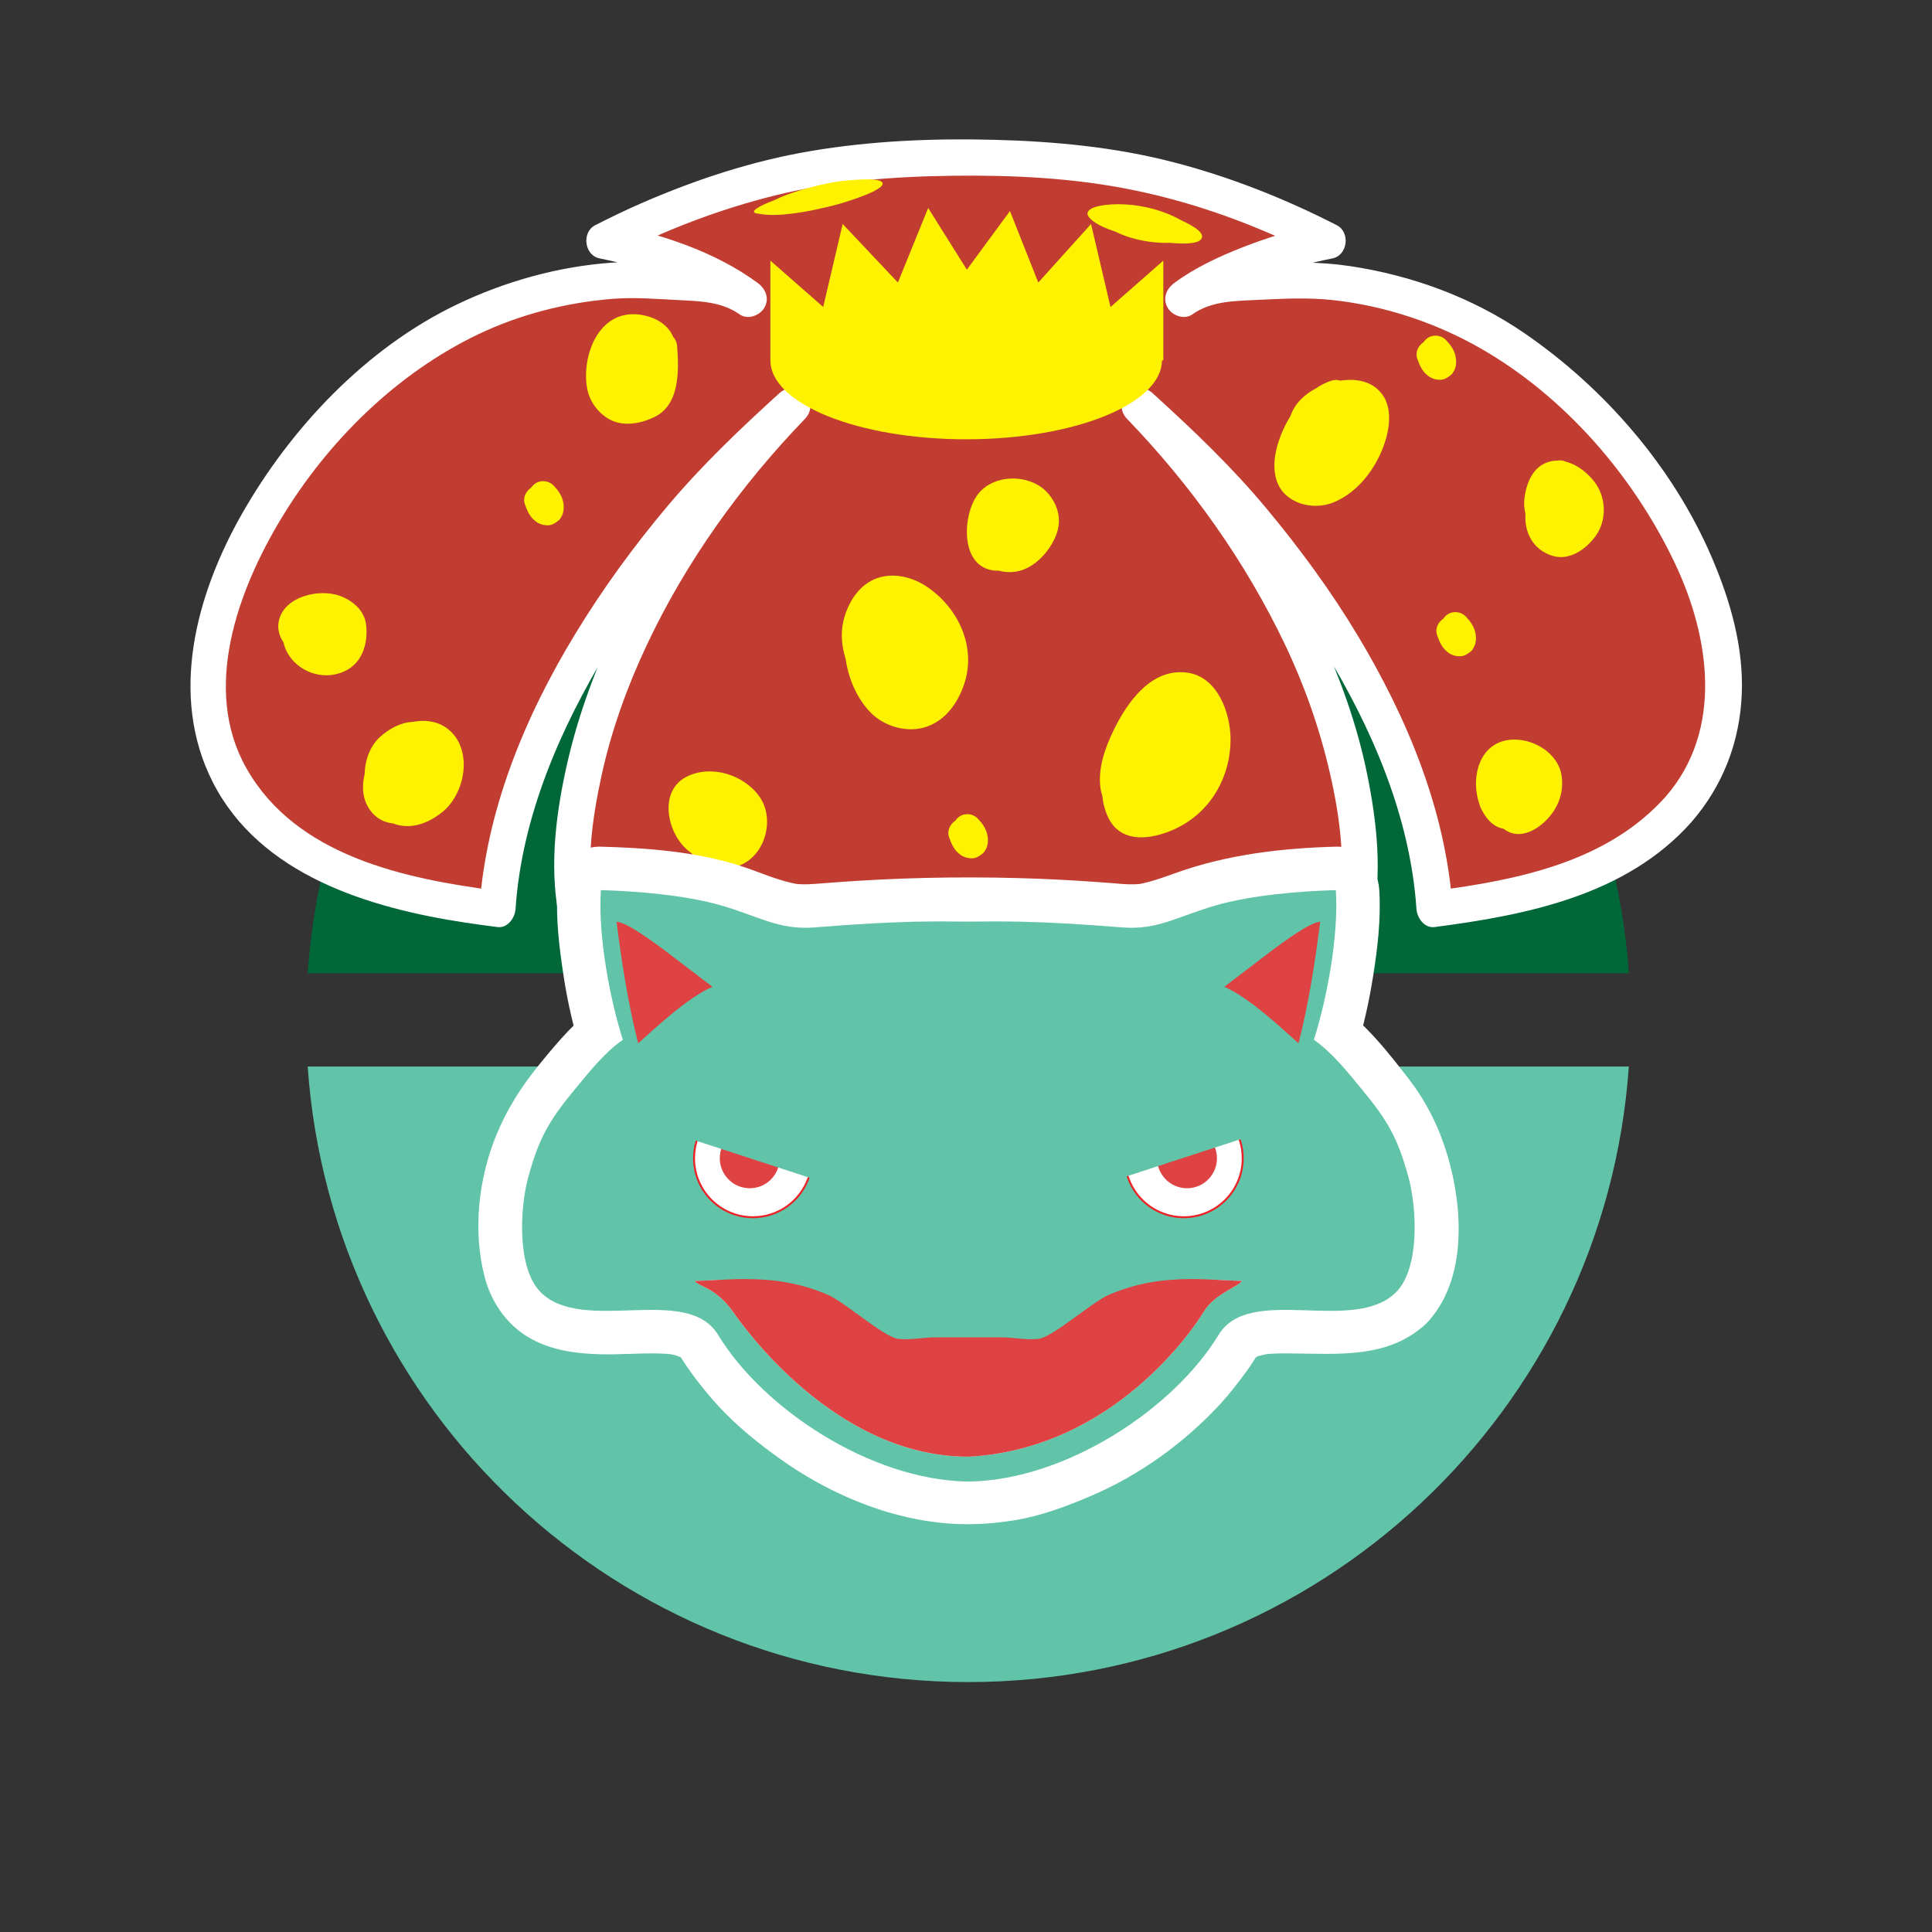 <?xml version="1.0" encoding="utf-8"?>
<!-- Generator: Adobe Illustrator 16.0.0, SVG Export Plug-In . SVG Version: 6.00 Build 0)  -->
<!DOCTYPE svg PUBLIC "-//W3C//DTD SVG 1.1//EN" "http://www.w3.org/Graphics/SVG/1.1/DTD/svg11.dtd">
<svg version="1.1" id="Layer_1" xmlns="http://www.w3.org/2000/svg" xmlns:xlink="http://www.w3.org/1999/xlink" x="0px" y="0px"
	 width="1000px" height="1000px" viewBox="0 0 1000 1000" enable-background="new 0 0 1000 1000" xml:space="preserve">
<rect x="0" y="0" width="1000" height="1000" fill="#333333" stroke="none"/>
<path fill="#61C3A8" d="M843.084,552.025c-12.395,178.037-160.738,318.617-341.922,318.617
	c-181.192,0-329.528-140.58-341.903-318.617H843.084L843.084,552.025z"/>
<path fill="#006838" d="M159.259,503.776C171.634,325.749,319.987,185.16,501.18,185.16c181.186,0,329.521,140.588,341.904,318.617
	H159.259z"/>
<g>
	<g>
		<path fill="#FFF200" d="M598.896,438.798c-9.4,7.207-12.98,18.326-5.115,28.259c6.703,8.464,19.061,11.321,29.014,7.588
			c9.988-3.748,16.082-11.927,16.924-22.481c0.754-9.457-4.039-19.348-9.402-26.801c-9.395-13.056-30.393-29.008-45.77-15.537
			c-12.197,10.686-7.689,33.075-1.617,45.589c8.742,18.018,35.256,25.353,49.217,8.802c14.115-16.736,1.551-39.427-15.162-48.26
			c-13.264-7.009-33.303-8.248-39.418,8.499c-2.928,8.016-0.098,19.003,4.369,25.895c4.521,6.975,12.061,11.753,20.096,13.586
			c7.531,1.718,16.066,0.822,22.078-4.365c6.471-5.582,6.91-14.61,4.246-22.199c-3.348-9.531-10.359-19.001-20.691-21.32
			c-8.797-1.975-16.865,2.001-22.133,8.912c-5.143,6.746-4.061,16.818,0.904,23.254c6.047,7.84,15.953,12.619,25.752,13.421
			c15.785,1.292,21.193-15.099,18.379-27.788c-2.84-12.813-14.676-24.585-28.543-20.204c-19.918,6.292-15.643,40.325,5.203,41.398
			c11.475,0.591,17.457-10.918,14.355-20.866c-2.738-8.784-13.18-16.354-22.268-11.865c-8.135,4.018-3.426,14.813,0.002,20.23
			c1.311,2.07,2.773,4.343,4.617,5.973c5.025,4.443,12.822,1.753,13.117-5.322c-0.336-2.974-0.387-2.656-0.154,0.953
			c-0.436,1.007-0.449,1.121-0.045,0.339c0.412-0.739,0.873-1.451,1.293-2.187c1.291-2.267,2.037-4.686,2.084-7.297
			c0.145-7.845-8.064-11.368-14.416-12.874c-5.215-1.236-8.84,2.356-9.494,7.232c-1.223,9.117,2.969,16.392,10.533,21.249
			c8.166,5.244,15.68-7.745,7.57-12.952c-3.424-2.199-3.633-4.361-3.104-8.297c-3.166,2.411-6.33,4.821-9.494,7.232
			c1.311,0.311,4.023,0.936,4.566,1.433c-1.006-0.92-0.813-4.508-1.162-3.251c0.438-1.569-0.168,0.183-0.359,0.521
			c-0.842,1.477-1.602,2.809-2.25,4.402c-0.432,1.066-0.746,7.747-0.574,3.611c1.238-2.159,2.477-4.317,3.715-6.476
			c-0.02,0.013-0.037,0.026-0.057,0.039c1.928-0.252,3.854-0.504,5.779-0.756c3.07,0.994,3.615,2.466,2.389,1.118
			c-0.252-0.277-1.191-1.534-0.105-0.089c-0.814-1.085-1.547-2.232-2.252-3.391c-0.367-0.603-1.895-3.843-1.41-2.589
			c-0.213-0.549-0.35-1.115-0.475-1.688c0.721,3.334-2.242,6.848-5.902,6.324c2.535,0.363,3.686,2.247,3.813,3.93
			c0.094,1.222-0.066,0.951,0.207,0.316c-0.678,1.573-0.268,0.172,0.68-0.212c-1.326,0.539-1.73,0.096-2.094-0.232
			c-1.902-1.724-2.307-5.037-2.211-7.808c0.107-3.102,1.563-3.635,3.199-4.064c-0.395,0.104,2.203,0.074,0.928-0.134
			c0.58,0.095,1.141,0.278,1.697,0.46c-1.701-0.556-0.029,0.032,0.336,0.234c1.24,0.685,2.643,2.291,3.67,3.991
			c1.391,2.305,1.545,2.819,2.295,6.198c0.059,0.268,0.354,2.408,0.137,0.578c0.074,0.633,0.1,1.27,0.123,1.906
			c0.023,0.621-0.004,1.242-0.035,1.862c-0.064,1.326,0.297-1.153-0.162,0.952c-0.121,0.558-0.305,1.098-0.488,1.637
			c0.605-1.765,0.043-0.202-0.178,0.192c-0.877,1.567,1.076-1.146-0.094,0.191c-0.299,0.341-1.635,1.308-0.096,0.209
			c-0.332,0.237-1.926,0.946-0.182,0.245c-0.555,0.223-1.143,0.346-1.723,0.47c1.771-0.38-0.285-0.061-0.641-0.058
			c-1.65,0.013-0.754,0.011-1.857-0.213c-3.777-0.767-7.678-2.55-10.619-5.03c-1.369-1.155-2.248-2.344-3.066-3.93
			c0.436,0.843-0.314-1.499-0.289-1.387c0.322,1.453,0.344-2.274,0.051-0.617c0.701-3.967,4.969-6.202,8.912-4.239
			c3.871,1.927,5.955,6.097,7.734,9.809c0.473,0.983,1.146,3.667,1.168,3.873c0.086,0.794,0.045,1.592-0.006,2.387
			c0.107-1.716-0.98,1.913-0.141,0.205c-0.271,0.554-0.309,0.673-0.836,1.027c-0.18,0.121-2.088,1.004-0.629,0.425
			c-0.658,0.261-1.35,0.426-2.035,0.593c-2.205,0.538,1.391-0.049-0.943,0.136c-0.771,0.061-1.551,0.037-2.324,0.015
			c-1.648-0.046-2.262-0.243-4.43-0.883c-6.314-1.865-10.061-6.738-11.654-13.599c-0.377-1.621-0.424-3.237-0.363-4.899
			c0.035-0.937,0.27-1.526,0.535-2.047c0.135-0.267,1.41-1.812,0.375-0.629c0.197-0.225,1.77-1.403,0.459-0.488
			c0.188-0.13,2.068-1.067,0.557-0.439c0.852-0.354,1.758-0.56,2.656-0.751c-1.564,0.334,0.725-0.048,0.912-0.059
			c0.768-0.044,1.537-0.011,2.305,0.021c1.688,0.068,1.617,0.132,3.652,0.614c3.717,0.881,6.254,2.125,9.502,4.135
			c6.061,3.75,10.93,10.222,10.65,18.154c-0.301,8.563-10.262,10.788-16.859,8.828c-6.9-2.049-10.189-7.891-12.389-14.895
			c-1.455-4.637-1.953-8.692-1.775-13.575c0.066-1.814,0.289-3.091,0.963-5.372c0.533-1.8,0.881-2.269,2.031-3.404
			c-1.301,1.284,1.76-0.903,0.078-0.196c0.363-0.153,2.842-0.562,1.537-0.456c1.896-0.154,3.539,0.427,5.936,1.187
			c5.074,1.609,9.439,5.974,12.92,9.86c5.361,5.989,13.205,19.244,7.152,26.341c-3.49,4.093-9.535,5.262-14.291,2.881
			c-3.949-1.979-5.857-5.356-2.02-8.299c3.238-2.482,4.951-6.401,2.689-10.261C607.285,438.293,602.148,436.304,598.896,438.798
			L598.896,438.798z"/>
	</g>
</g>
<g>
	<g>
		<path fill="#FFF200" d="M505.676,431.917c-1.498,4.894-1.498,10.458,0,15.351c1.299,4.24,5.096,5.889,9.227,5.238
			c4.883-0.769,9.887-3.235,12.322-7.74c2.195-4.06,2.031-9.238-0.539-13.104c-2.576-3.873-6.82-6.398-11.543-6.319
			c-5.016,0.084-10.559,3.561-12.734,8.125c-2.947,6.181-0.166,12.06,5.027,15.819c3.77,2.728,10.428,4.587,14.035,0.5
			c0.477-0.541,1.012-1.063,1.307-1.726c0.252-0.597,0.504-1.194,0.756-1.792c0.271-2.459,0.338-2.66,0.203-0.603
			c0.326-0.814,0.65-1.627,0.943-2.454c0.75-2.115,1.01-4.54,0.373-6.717c-2.217-7.563-10.432-6.728-16.41-5.271
			c-2.518,0.613-4.561,2.775-5.238,5.238c-0.969,3.522,0.709,6.427,3.447,8.47c2.938,2.194,5.758,3.942,9.467,4.433
			c3.457,0.458,6.164-2.671,7.232-5.506c2.178-5.782-2.395-10.829-7.512-12.634c-3.857-1.361-8.199,1.507-9.227,5.238
			c-1.141,4.152,1.387,7.867,5.238,9.226c-0.668-0.236-2.061-0.969-0.848-0.321c0.627,0.4,0.426,0.236-0.605-0.494
			c-1.211-1.544-1.715-3.211-1.512-5.001c2.41-1.835,4.82-3.671,7.232-5.506c0.959-0.042,1.855,0.17,2.688,0.634
			c-0.254-0.131-0.502-0.27-0.748-0.416c-0.557-0.319-1.09-0.679-1.621-1.034c-0.754-0.501-1.49-1.029-2.215-1.57
			c-0.598,4.569-1.195,9.139-1.791,13.708c0.686-0.167,1.373-0.327,2.064-0.474c0.383-0.079,0.768-0.15,1.154-0.213
			c-1.15,0.138-1.34,0.172-0.568,0.101c1.924-0.158-1.219-0.358-0.363-0.151c-2.637-0.639-4.387-3.23-4.498-5.828
			c0.049,1.169,0.396-2.172,0.102-0.9c-0.107,0.466-0.277,0.919-0.436,1.37c-0.588,1.655-1.055,2.867-1.285,4.683
			c0.342-1.262,0.682-2.524,1.023-3.786c1.471-2.177,3.383-3.291,5.738-3.339c-1.088,0.069,2.232,0.408,1.039,0.13
			c-0.295-0.069-0.582-0.18-0.867-0.286c2.252,0.837,1.08,0.45,0.533,0.158c-0.33-0.177-0.643-0.386-0.953-0.595
			c1.824,1.224,0.785,0.622,0.338,0.21c-0.434-0.399-1.137-1.471,0.209,0.391c-0.391-0.543-0.625-1.608,0.137,0.531
			c-0.186-0.762-0.15-0.436,0.104,0.98c-0.068,0.431-0.137,0.862-0.205,1.293c0.201-0.726,0.08-0.489-0.363,0.711
			c0.641-1.343-1.213,1.264-0.012,0.046c0.33-0.333,0.705-0.648,1.059-0.957c-1.572,1.373-0.746,0.589-0.221,0.289
			c1.229-0.703-1.787,0.63-0.494,0.228c1.297-0.403-2.041,0.16-0.723,0.062c0.631-0.046,1.846,0.213-0.773-0.186
			c0.197,0.036,0.391,0.082,0.582,0.138c1.225,0.326-1.824-0.874-0.697-0.306c1.445,0.727-1.359-1.422,0.102,0.081
			c0.871,0.897-1.152-1.632-0.461-0.594c0.326,0.492,0.779,1.649-0.232-0.759c0.111,0.266,0.184,0.546,0.254,0.826
			c0.313,1.228-0.178-2.12-0.133-0.853c0.045,1.265,0.391-2.093,0.143-0.838c-0.121,0.613-0.689,1.571,0.348-0.656
			c-0.246,0.526-1.041,1.438,0.453-0.435c-0.225,0.28-0.494,0.519-0.76,0.756c1.607-1.438,0.75-0.591,0.193-0.266
			c-1.375,0.806,1.699-0.603,0.086,0.003c-1.07,0.402-2.207,0.611-3.332,0.788c3.076,1.746,6.152,3.492,9.227,5.238
			c-0.205-0.671-0.375-1.336-0.52-2.022c0.305,1.445-0.059-1.318-0.064-1.666c-0.014-0.743,0.053-1.484,0.119-2.223
			c-0.133,1.484,0.369-1.155,0.465-1.466c1.197-3.908-1.383-8.166-5.238-9.226C510.877,425.571,506.873,428.011,505.676,431.917
			L505.676,431.917z"/>
	</g>
</g>
<g>
	<g>
		<path fill="#C23D31" d="M868.744,419.003c-0.299,0.34-0.6,0.68-0.91,1.02c-31.27,34.77-79.229,44.48-125.309,50.44
			c-4.951-77.81-55.531-161.81-116.451-226.33c-11.34-12.01-23.879-22.86-36.09-33.97c56.99,58.91,106.641,141.7,113.16,224.93
			c1.09,13.85,0.9,27.23-2.25,40.46c-0.619,0.08-1.24,0.16-1.85,0.24c-56.471,7.58-113.201,11.55-170.189,11.55
			c-9.781,0-19.4-0.09-28.851-0.25c-9.449,0.16-19.069,0.25-28.859,0.25c-56.99,0-113.73-3.97-170.19-11.55
			c-0.61-0.08-1.23-0.16-1.85-0.24c-3.15-13.23-3.34-26.61-2.25-40.46c6.52-83.23,56.17-166.02,113.16-224.93
			c-12.21,11.11-24.75,21.96-36.1,33.97c-60.91,64.52-111.5,148.52-116.44,226.33c-46.08-5.96-94.04-15.67-125.31-50.44
			c-0.31-0.34-0.61-0.68-0.91-1.02c-53.01-59.99-5.92-150.71,39.33-199.23c20.54-22.02,44.83-41.88,72.17-54.82
			c28.29-13.39,66.73-22.37,98.23-19.61c14.64,1.29,34.12-0.08,46.52,9.25c-17.17-12.93-48.32-24.66-74.74-29.91
			c42.47-21.87,88.53-36.79,136.03-40.93c33.628-2.931,68.768-2.932,102.41,0c47.5,4.14,93.561,19.06,136.029,40.93
			c-26.42,5.25-57.58,16.98-74.74,29.91c12.4-9.33,31.881-7.96,46.521-9.25c31.5-2.76,69.939,6.22,98.229,19.61
			c27.33,12.94,51.631,32.8,72.17,54.82C874.664,268.293,921.754,359.014,868.744,419.003z"/>
		<g>
			<path fill="#FFFFFF" d="M862.115,412.375c-30.215,33.861-76.541,43.108-119.59,48.714c3.125,3.125,6.25,6.25,9.375,9.375
				c-3.42-50.766-23.494-98.939-49.52-142.123c-13.811-22.917-29.723-44.56-46.83-65.114
				c-18.041-21.676-38.098-40.765-58.938-59.692c-8.92-8.103-21.691,4.509-13.258,13.258
				c33.135,34.372,61.148,73.657,81.736,116.783c10.113,21.186,17.947,43.461,23.215,66.34c5.408,23.49,8.965,49.376,3.549,73.146
				c3.014-2.294,6.025-4.588,9.039-6.883c-64.836,8.399-129.814,12.493-195.199,11.627c-32.48-0.43-64.859,0.186-97.333-1.431
				c-32.654-1.625-65.235-4.597-97.67-8.686c-3.865-0.487-7.725-1.01-11.587-1.511c3.013,2.294,6.027,4.588,9.04,6.883
				c-5.317-23.332-1.85-48.415,3.183-71.516c5.117-23.484,13.333-46.257,23.58-67.97c20.364-43.151,48.672-82.484,81.736-116.783
				c8.435-8.749-4.337-21.361-13.258-13.258c-20.418,18.546-40.029,37.24-57.833,58.365c-17.61,20.896-33.747,43.087-47.94,66.441
				c-26.145,43.019-46.109,91.47-49.513,142.123c3.125-3.125,6.25-6.25,9.375-9.375c-47.82-6.227-104.084-17.804-129.929-63.437
				c-23.286-41.114-4.309-92.334,18.067-129.365c24.096-39.877,59.669-75.02,101.874-95.238
				c21.546-10.322,45.877-16.516,69.658-18.375c11.783-0.922,23.409,0.145,35.17,0.705c10.521,0.5,21.598,0.98,30.458,7.311
				c4.167,2.976,10.422,0.742,12.827-3.363c2.793-4.769,0.736-9.794-3.363-12.827c-21.964-16.251-50.472-25.479-76.98-30.855
				c0.747,5.711,1.493,11.423,2.24,17.135c26.729-13.694,54.751-24.478,83.922-31.691c30.064-7.435,60.875-9.722,91.765-10.12
				c31.103-0.401,62.529,1.132,93.062,7.34c29.359,5.969,57.855,15.966,84.885,28.823c3.822,1.818,7.605,3.717,11.373,5.647
				c0.746-5.712,1.492-11.424,2.238-17.135c-14.215,2.883-28.123,7.075-41.619,12.382c-12.355,4.858-24.648,10.543-35.359,18.473
				c-4.1,3.034-6.158,8.057-3.363,12.827c2.404,4.105,8.66,6.339,12.826,3.363c9.66-6.902,21.984-6.91,33.395-7.45
				c13.072-0.619,25.742-1.338,38.816,0.039c26.74,2.816,53.42,11.629,76.732,24.938c43.656,24.923,79.195,65.991,100.684,111.175
				C885.092,329.745,892.109,377.91,862.115,412.375c-7.898,9.076,5.307,22.395,13.258,13.258
				c16.355-18.792,25.152-41.542,26.164-66.402c0.992-24.396-5.975-48.442-15.484-70.644
				c-20.002-46.703-55.551-87.766-97.309-116.335c-26.797-18.335-58.143-29.795-90.188-34.546
				c-15.666-2.323-30.748-2.1-46.488-1.286c-15.031,0.777-31.551,0.969-44.305,10.08c3.154,5.397,6.309,10.793,9.463,16.19
				c20.824-15.418,47.377-23.87,72.5-28.965c7.861-1.594,9.271-13.532,2.24-17.135c-27.053-13.859-55.447-25.102-84.896-32.705
				c-30.242-7.807-61.334-10.725-92.486-11.528c-31.735-0.818-63.837,0.533-95.168,5.856c-29.985,5.094-58.961,14.616-86.817,26.697
				c-8.32,3.609-16.495,7.545-24.565,11.68c-7.032,3.603-5.622,15.541,2.24,17.135c25.126,5.096,51.671,13.553,72.5,28.965
				c3.155-5.397,6.309-10.793,9.464-16.19c-10.67-7.623-24.229-8.986-36.941-9.718c-12.736-0.733-25.394-1.736-38.15-0.857
				c-27.885,1.921-55.497,9.617-80.666,21.675c-46.924,22.479-86.012,63.856-111.464,108.753
				c-23.467,41.396-37.646,93.529-14.986,138.29c24.502,48.401,81.3,65.405,130.935,72.918c5.493,0.831,11.001,1.563,16.51,2.28
				c5.313,0.692,9.068-4.802,9.375-9.375c3.223-47.949,23.163-93.515,47.844-134.125c13.374-22.005,28.645-42.821,45.232-62.503
				c17.419-20.669,36.745-38.901,56.718-57.043c-4.419-4.419-8.838-8.838-13.258-13.258
				c-34.959,36.264-64.803,77.971-86.123,123.678c-10.597,22.72-19.03,46.47-24.371,70.979c-5.648,25.923-8.781,53.731-2.828,79.854
				c1.008,4.424,4.979,6.356,9.04,6.883c64.839,8.402,129.821,12.493,195.21,11.627c32.476-0.43,64.851,0.186,97.32-1.431
				c32.654-1.626,65.236-4.598,97.672-8.686c3.865-0.487,7.725-1.01,11.588-1.511c4.063-0.526,8.033-2.458,9.041-6.883
				c5.855-25.698,2.766-52.679-2.482-78.222c-5.16-25.119-14-49.361-24.717-72.611c-21.078-45.729-51.242-87.496-86.123-123.678
				c-4.418,4.419-8.838,8.838-13.258,13.258c19.982,18.151,39.223,36.424,56.711,57.043c16.654,19.637,31.779,40.549,45.234,62.503
				c24.793,40.456,44.627,86.285,47.85,134.125c0.307,4.573,4.061,10.067,9.375,9.375c47.922-6.24,99.15-16.441,132.848-54.206
				C883.395,416.643,870.182,403.335,862.115,412.375z"/>
		</g>
	</g>
	<path fill="#FFF200" d="M229.671,375.856c-4.655-2.782-10.53-3.28-16.069-2.199c-6.105,0.17-12.171,3.576-16.738,7.626
		c-5.326,4.722-7.985,12.219-8.12,19.363c-1.555,6.251-1.164,12.913,2.585,18.356c3.188,4.629,7.545,6.76,12.242,7.223
		c8.943,3.496,18.293-0.139,25.491-6.006C241.763,409.867,245.272,385.178,229.671,375.856z"/>
	<g>
		<path fill="#FFF200" d="M542.93,255.91c-8.67-10.703-27.961-11.117-36.58-0.312c-7.964,9.981-9.777,36.19,6.727,39.481
			c1.33,0.265,2.654,0.357,3.969,0.312c2.676,0.736,5.537,0.955,8.457,0.545c9.668-1.357,18.059-10.586,21.314-19.426
			C549.527,269.149,547.748,261.858,542.93,255.91z"/>
		<path fill="#FFF200" d="M614.617,348.175c-18.734-2.628-31.332,15.461-38.408,30.205c-4.4,9.168-8.063,19.586-6.553,29.878
			c0.18,1.234,0.482,2.4,0.863,3.512c0.408,3.939,1.377,7.779,3.086,11.356c7.084,14.828,25.043,10.938,36.678,4.899
			c16.934-8.788,26.621-26.352,26.65-45.223C636.957,369.098,630.262,350.37,614.617,348.175z"/>
	</g>
	<g>
		<path fill="#FFF200" d="M355.231,402.1c-15.029,7.779-9.713,30.932,2.351,39.237c4.229,4.426,10.146,6.961,16.357,7.652
			c18.944,2.108,29.129-22.295,19.27-36.499C385.23,400.998,367.926,395.529,355.231,402.1z"/>
		<path fill="#FFF200" d="M179.541,346.823c8.532-4.618,11.148-14.976,9.885-23.893c-1.019-7.19-7.066-12.152-13.473-14.503
			c-10.58-3.883-28.633,0.164-31.557,12.63c-1.018,4.339,0.142,8.148,2.343,11.45C149.63,345.833,166.118,354.087,179.541,346.823z"
			/>
		<path fill="#FFF200" d="M450.308,368.486c7.272,7.624,19.501,11.152,29.524,7.587c9.786-3.479,15.899-12.298,19.147-21.767
			c6.687-19.505-3.119-40.061-19.68-50.916c-7.172-4.702-16.625-7.027-24.935-4.258c-9.783,3.26-15.646,12.904-17.862,22.516
			c-1.412,6.122-0.854,12.944,1.215,19.458C439.197,351.469,443.584,361.438,450.308,368.486z"/>
		<path fill="#FFF200" d="M808.309,401.718c-1.807-13.25-18.049-21.545-30.176-18.174c-13.314,3.702-16.695,20.229-12.443,32.509
			c0.371,1.355,0.922,2.627,1.633,3.789c0.832,1.582,1.805,3.048,2.926,4.337c2.461,2.829,5.195,4.301,8.002,4.777
			c7.328,5.768,16.207,1.523,22.102-4.443C806.504,418.285,809.49,410.361,808.309,401.718z"/>
		<path fill="#FFF200" d="M693.701,197.037c-1.305-0.479-2.844-0.541-4.57,0.003c-2.859,0.902-5.58,2.299-8.131,4.067
			c-6.133,3.201-10.941,8.01-13.053,14.236c-3.885,6.258-6.594,13.197-7.752,19.489c-1.426,7.745-0.465,16.67,6.043,21.962
			c6.434,5.233,15.734,6.369,23.432,3.444c14.486-5.503,25.043-21.122,28.395-35.822c1.496-6.559,1.598-14.492-2.553-20.165
			C710.322,197.159,701.955,195.765,693.701,197.037z"/>
		<path fill="#FFF200" d="M810.51,238.993c-1.369-0.66-2.947-0.914-4.615-0.577c-1.393,0.014-2.787,0.202-4.168,0.603
			c-8.293,2.405-11.686,10.995-12.658,18.747c-0.348,2.765-0.162,5.587,0.508,8.271c-0.629,9.635,3.9,18.218,13.459,21.504
			c8.994,3.092,17.85-3.191,22.844-10.075c5.586-7.699,5.582-18.679,0.469-26.535C822.895,245.626,816.967,240.65,810.51,238.993z"
			/>
		<path fill="#FFF200" d="M291.422,259.446c-0.696-3.1-2.81-5.995-4.989-8.211c-1.872-1.902-4.732-2.634-7.298-1.929
			c-1.799,0.495-3.288,1.667-4.269,3.177c-2.671,1.735-4.314,5.176-3.243,8.321c0.989,2.903,2.385,6.34,4.841,8.361
			c0.534,0.44,1.377,1.196,2.129,1.552c1.86,0.88,2.201,0.944,4.256,1.163c2.38,0.254,4.479-1.039,6.223-2.455
			c1.124-0.913,2.137-2.914,2.436-4.288C291.944,263.128,291.875,261.461,291.422,259.446z"/>
		<path fill="#FFF200" d="M763.582,327.236c-0.695-3.1-2.809-5.995-4.988-8.211c-1.873-1.902-4.732-2.634-7.299-1.929
			c-1.799,0.495-3.287,1.667-4.268,3.177c-2.672,1.735-4.314,5.176-3.244,8.321c0.99,2.903,2.385,6.34,4.842,8.361
			c0.533,0.44,1.377,1.196,2.129,1.552c1.859,0.88,2.201,0.944,4.256,1.163c2.379,0.254,4.479-1.039,6.223-2.455
			c1.123-0.913,2.137-2.914,2.436-4.288C764.104,330.918,764.035,329.251,763.582,327.236z"/>
		<path fill="#FFF200" d="M455.201,93.521c-2.645-1.007-9.829-0.748-17.138-0.087c-6.277,0.567-15.586,2.541-23.76,5.006
			c-5.73,1.728-10.376,3.547-13.339,5.121c-8.379,3.075-13.228,6.176-9.369,6.898c3.564,0.667,8.505,1.272,16.679,0.287
			c1.778-0.215,4.591-0.521,7.06-0.957c6.108-1.078,7.214-1.326,13.862-2.9c7.699-1.823,14.292-4.204,19.728-6.356
			c3.503-1.387,6.506-3.238,7.29-4.183C457.359,94.968,456.919,94.176,455.201,93.521z"/>
		<path fill="#FFF200" d="M510.977,431.806c-0.695-3.1-2.809-5.995-4.988-8.211c-1.873-1.902-4.732-2.634-7.298-1.929
			c-1.799,0.495-3.287,1.667-4.268,3.177c-2.672,1.735-4.314,5.176-3.244,8.321c0.99,2.903,2.385,6.34,4.842,8.361
			c0.533,0.44,1.377,1.196,2.129,1.552c1.859,0.88,2.201,0.944,4.255,1.163c2.379,0.254,4.479-1.039,6.223-2.455
			c1.123-0.913,2.137-2.914,2.436-4.288C511.498,435.488,511.43,433.821,510.977,431.806z"/>
		<path fill="#FFF200" d="M753.328,184.128c-0.695-3.1-2.809-5.995-4.988-8.211c-1.873-1.902-4.732-2.634-7.299-1.929
			c-1.799,0.495-3.287,1.667-4.268,3.177c-2.672,1.735-4.314,5.176-3.244,8.321c0.99,2.903,2.385,6.34,4.842,8.361
			c0.533,0.44,1.377,1.196,2.129,1.552c1.859,0.88,2.201,0.944,4.256,1.163c2.379,0.254,4.479-1.039,6.223-2.455
			c1.123-0.913,2.137-2.914,2.436-4.288C753.85,187.811,753.781,186.143,753.328,184.128z"/>
		<path fill="#FFF200" d="M348.431,174.376c-0.03-0.072-0.055-0.146-0.086-0.218c-3.102-7.146-10.894-10.704-18.183-11.415
			c-20.479-1.998-29.095,21.453-26.328,37.97c1.122,6.697,5.528,12.9,11.398,16.221c7.218,4.084,16.193,2.377,23.301-0.984
			c13.51-6.393,12.882-24.408,11.937-36.841C350.318,177.118,349.546,175.544,348.431,174.376z"/>
		<path fill="#FFF200" d="M577.117,119.83c1.91,0.943,4.072,1.842,6.49,2.657c7.359,2.482,15.553,3.458,22.063,3.208
			c6.863,0.653,13.436,0.537,15.619-1.474c3.229-2.969-2.492-6.82-10.148-10.316c-2.707-1.578-6.078-3.099-9.844-4.407
			c-10.439-3.626-21.232-4.366-28.947-3.427c-4.818,0.586-8.574,1.672-9.357,3.882c-0.76,2.145,2.854,5.203,8.156,7.584
			C573.002,118.369,575.012,119.13,577.117,119.83z"/>
	</g>
	<path fill="#FFF200" d="M602.133,134.907v51.57l-0.721,0.109c-0.15,22.541-45.449,40.791-101.33,40.791
		c-55.959,0-101.33-18.311-101.33-40.9v-51.57l27.05,23.75l0.28,0.25l0.1-0.41l9.98-42.561l28.587,30.305l15.666-38.574
		l20.026,31.907l22.308-30.333l14.666,37l27.307-30.305l10.051,42.9l0.02,0.07l0.049-0.04L602.133,134.907z"/>
</g>
<path fill="none" d="M500.235,696.771c-0.391,0-0.781-0.01-1.18-0.02"/>
<path fill="none" d="M501.404,696.752c-0.391,0.01-0.781,0.02-1.169,0.02"/>
<path fill="none" stroke="#EC2227" stroke-miterlimit="10" d="M358.645,592.952c-0.13-0.2-0.189-0.36-0.189-0.49"/>
<g>
	<g>
		<path fill="#61C3A8" d="M722.609,668.834c-21.959,22.011-75.68-4.439-91.811,22.03c-23.619,38.75-78.979,74.84-128.398,75.96
			c-0.391,0.011-0.781,0.021-1.17,0.021c-0.39,0-0.781-0.01-1.181-0.021c-49.419-1.12-104.779-37.21-128.399-75.96
			c-16.13-26.47-69.85-0.02-91.81-22.03c-12.44-12.47-10.69-43.789-6.47-59.319c5.48-20.16,10.75-29.4,23.75-45.15
			c7.47-9.05,15.71-19.55,25.27-26.17c-6.79-21.31-12.94-54.16-11.36-77.46c18.48,0.47,43.59,2.63,61.4,7.68
			c20.07,5.68,30.55,13.1,49.02,11.62c46.24-3.7,62.97-3.1,79.749-3.01h0.051c16.779-0.09,33.51-0.69,79.75,3.01
			c18.471,1.48,28.949-5.94,49.02-11.62c17.811-5.05,42.92-7.21,61.4-7.68c1.58,23.3-4.57,56.15-11.359,77.46
			c9.559,6.62,17.799,17.12,25.27,26.17c13,15.75,18.27,24.99,23.75,45.15C733.299,625.045,735.049,656.364,722.609,668.834z"/>
		<g>
			<path fill="#FFFFFF" d="M706.699,652.924c-1.242,1.196-4.307,3.487,1.445-0.861c-0.811,0.612-1.688,1.131-2.559,1.647
				c-0.879,0.521-1.809,0.949-2.732,1.377c6.551-3.032,3.186-1.369,1.482-0.813c-2.049,0.668-4.174,1.095-6.291,1.472
				c-4.32,0.768,5.957-0.691,1.537-0.219c-1.529,0.164-3.066,0.25-4.602,0.332c-10.004,0.534-20.039-0.344-30.047-0.352
				c-12.447-0.011-24.158,1.87-35.494,7.037c-11.947,5.444-17.57,17.213-25.035,27.137c4.219-5.607-1.703,1.897-2.828,3.188
				c-1.934,2.222-3.965,4.356-6.021,6.464c-4.607,4.722-9.559,9.1-14.668,13.267c-0.896,0.73-5.182,3.991-0.352,0.313
				c-1.244,0.948-2.514,1.865-3.783,2.783c-2.553,1.846-5.174,3.596-7.814,5.313c-5.752,3.739-11.744,7.097-17.867,10.186
				c-2.816,1.422-5.689,2.732-8.578,4.003c5.65-2.485,0.678-0.312-0.426,0.127c-1.451,0.576-2.918,1.11-4.385,1.646
				c-6.262,2.28-12.688,4.077-19.195,5.499c-1.473,0.322-2.957,0.594-4.439,0.865c-1.344,0.246-6.621,0.995,0.072,0.098
				c-2.922,0.392-5.863,0.621-8.805,0.788c-2.732,0.154-5.447,0.117-8.179,0c-1.465-0.063-2.93-0.186-4.391-0.308
				c-1.469-0.122-8.393-1.117-1.385-0.091c-6.007-0.88-11.926-2.3-17.757-3.974c-2.978-0.854-5.914-1.847-8.834-2.878
				c-1.472-0.521-2.929-1.083-4.385-1.646c-0.973-0.381-1.942-0.771-2.908-1.169c2.959,1.259,3.306,1.395,1.041,0.408
				c-12.049-5.3-23.432-12.082-34.089-19.786c-0.93-0.673-5.246-3.974-0.432-0.245c-1.226-0.95-2.429-1.93-3.63-2.91
				c-2.378-1.939-4.682-3.967-6.957-6.024c-4.778-4.321-9.258-8.966-13.488-13.822c-0.944-1.084-1.855-2.195-2.767-3.307
				c-3.215-3.921,3.067,4.104,0.05,0.093c-1.653-2.197-3.199-4.473-4.699-6.776c-4.475-6.866-8.915-11.822-15.395-16.803
				c-9.213-7.081-22.639-8.731-33.804-9.338c-9.959-0.542-19.955,0.349-29.918,0.354c-2.362,0.001-4.722-0.076-7.08-0.201
				c-1.148-0.062-2.293-0.165-3.438-0.271c-4.429-0.407,5.872,0.904,1.537,0.219c-2.131-0.338-4.225-0.858-6.292-1.472
				c-1.611-0.479-5.388-2.107,1.483,0.813c-1.252-0.532-2.438-1.202-3.606-1.895c-1.497-0.889-4.276-3.416,1.27,1.128
				c-0.8-0.655-1.516-1.402-2.226-2.151c-2.844-3.001,3.261,4.673,0.973,1.131c-0.606-0.938-1.098-1.948-1.591-2.948
				c3.4,6.891,0.09-0.359-0.472-2.512c-0.319-1.225-0.554-2.47-0.792-3.712c-0.392-2.399-0.318-1.688,0.221,2.133
				c-0.108-0.872-0.201-1.746-0.28-2.621c-0.435-4.417-0.427-8.874-0.252-13.304c0.085-2.151,0.27-4.299,0.479-6.441
				c0.085-0.826,0.18-1.651,0.283-2.475c-0.876,7.289-0.372,2.882-0.104,1.273c0.681-4.081,1.775-8.054,2.938-12.02
				c0.709-2.42,1.505-4.813,2.339-7.191c0.46-1.314,0.97-2.61,1.481-3.905c-2.455,6.214-0.758,1.841-0.144,0.521
				c1.828-3.932,4.063-7.657,6.457-11.266c1.292-1.948,2.684-3.828,4.085-5.698c-4.042,5.394,1.449-1.732,2.375-2.859
				c3.521-4.289,7.037-8.583,10.715-12.739c1.863-2.105,3.815-4.126,5.812-6.105c1.177-1.166,2.414-2.266,3.655-3.361
				c4.174-3.686-3.916,2.735,0.533-0.446c8.071-5.771,13.562-15.173,10.34-25.409c-3.825-12.154-6.617-24.605-8.689-37.173
				c-0.267-1.621-0.505-3.246-0.743-4.871c0.919,6.288,0.105,0.691-0.039-0.508c-0.382-3.191-0.665-6.393-0.905-9.597
				c-0.482-6.431-0.573-12.892-0.181-19.33c-7.5,7.5-15,15-22.5,22.5c6.187,0.17,12.364,0.491,18.536,0.949
				c3.311,0.246,6.617,0.56,9.919,0.9c1.665,0.172,3.327,0.37,4.989,0.568c2.552,0.325,2.211,0.274-1.023-0.153
				c1.091,0.153,2.181,0.314,3.27,0.481c13.381,2.016,25.967,5.926,38.663,10.506c13.76,4.963,27.278,6.717,41.851,5.596
				c12.462-0.959,24.94-1.75,37.43-2.231c31.033-1.195,62.454-0.876,93.437,1.037c11.604,0.716,23.584,2.789,35.172,1.306
				c12.088-1.546,22.754-5.485,34.205-9.418c5.154-1.771,10.391-3.256,15.703-4.467c2.561-0.583,5.143-1.066,7.725-1.533
				c1.604-0.29,3.213-0.542,4.822-0.796c1.16-0.183,6.824-0.939,0.588-0.121c11.635-1.526,23.377-2.301,35.104-2.624
				c-7.5-7.5-15-15-22.5-22.5c0.359,5.923,0.268,11.836-0.076,17.759c-0.186,3.191-0.492,6.375-0.828,9.554
				c-0.172,1.621-0.377,3.238-0.58,4.855c0.838-6.633-0.18,0.854-0.383,2.138c-1.994,12.565-4.869,25.036-8.689,37.173
				c-3.221,10.236,2.27,19.639,10.34,25.409c4.467,3.194-3.738-3.156,0.533,0.446c1.266,1.066,2.461,2.218,3.656,3.361
				c2.438,2.333,4.701,4.85,6.936,7.375c4.725,5.338,9.232,10.909,13.65,16.502c-4.1-5.189,1.479,2.173,2.4,3.525
				c1.717,2.515,3.264,5.137,4.719,7.81c0.854,1.573,4.404,9.763,1.596,2.936c1.287,3.131,2.348,6.352,3.359,9.579
				c1.514,4.825,2.758,9.692,3.588,14.68c0.752,4.5-0.705-5.848-0.145-1.188c0.15,1.259,0.26,2.522,0.367,3.785
				c0.264,3.063,0.35,6.14,0.357,9.213c0.006,2.669-0.145,5.334-0.363,7.993c-0.129,1.564-0.916,6.312,0.156-0.781
				c-0.254,1.677-0.619,3.332-1.008,4.981c-0.48,2.032-3.705,9.668-0.473,2.512c-0.461,1.02-1.023,1.986-1.592,2.948
				C704.521,656.558,710.543,648.868,706.699,652.924c-8.43,8.896-8.842,22.978,0,31.82c8.494,8.494,23.385,8.901,31.82,0
				c20.809-21.958,18.809-59.002,10.887-86.033c-4.203-14.342-10.594-27.605-19.658-39.471
				c-11.355-14.865-23.004-29.514-38.332-40.475c3.447,8.471,6.895,16.94,10.34,25.41c3.99-12.676,6.865-25.677,8.947-38.795
				c2.334-14.712,4.125-29.73,3.217-44.646c-0.729-11.971-9.684-22.853-22.5-22.5c-28.393,0.782-56.68,4.123-83.475,13.831
				c-5.422,1.964-10.838,3.896-16.469,5.18c-1.418,0.324-6.389,0.996,0.365,0.131c-1.475,0.189-2.963,0.256-4.447,0.323
				c-4.061,0.183-8.137-0.306-12.18-0.618c-12.463-0.959-24.939-1.75-37.43-2.231c-31.033-1.195-62.454-0.876-93.437,1.037
				c-5.708,0.353-11.412,0.763-17.114,1.195c-3.019,0.229-6.033,0.508-9.059,0.626c-1.544,0.061-3.09-0.007-4.632-0.077
				c-1.48-0.066-6.55-0.896,0.202,0.148c-10.373-1.603-20.165-6.251-30.085-9.477c-23.108-7.514-48.462-9.402-72.63-10.068
				c-12.817-0.353-21.771,10.529-22.5,22.5c-0.91,14.949,0.967,29.893,3.217,44.646c2,13.115,4.963,26.139,8.946,38.795
				c3.447-8.47,6.894-16.939,10.34-25.41c-12.619,9.023-22.215,20.301-31.92,32.257c-9.384,11.56-16.591,22.841-22.249,36.592
				c-9.277,22.548-12.188,49.668-6,73.388c3.511,13.458,11.883,25.328,24.18,32.052c10.984,6.007,23.622,7.638,35.958,7.919
				c10.006,0.229,20.004-0.646,30.012-0.416c2.256,0.052,4.508,0.203,6.754,0.416c4.335,0.41-5.935-0.916-1.708-0.221
				c1.028,0.169,2.044,0.4,3.059,0.636c2.165,0.501,8.688,3.434,1.18,0.012c0.873,0.398,1.7,0.885,2.523,1.374
				c4.595,2.727-3.451-3.049-0.788-0.617c1.246,1.138,3.555,4.221-0.942-1.623c0.683,0.888,1.247,1.876,1.834,2.826
				c1.437,2.326,3,4.571,4.595,6.791c4.461,6.207,9.294,12.175,14.479,17.792c9.596,10.396,20.758,19.343,32.266,27.519
				c22.031,15.651,48.361,27.502,75.132,31.752c15.48,2.458,29.663,2.222,45.132-0.234c14.191-2.253,27.533-7.287,40.676-12.926
				c24.82-10.65,47.947-27.368,66.242-47.189c5.162-5.595,9.852-11.662,14.291-17.839c1.787-2.487,3.393-5.088,5.041-7.667
				c2.178-3.408-3.727,4.393-1.045,1.478c3.617-3.932-3.801,2.498-0.904,0.455c0.779-0.55,1.623-1.006,2.459-1.461
				c3.494-1.901-5.576,2.143-1.811,0.713c2.227-0.846,4.574-1.357,6.91-1.79c4.211-0.78-6.035,0.697-1.707,0.221
				c1.482-0.163,2.973-0.248,4.463-0.329c2.715-0.147,5.439-0.147,8.156-0.128c24.861,0.177,51.693,3.023,71.219-15.771
				c8.834-8.504,8.545-23.275,0-31.82C729.729,644.132,715.529,644.424,706.699,652.924z"/>
		</g>
	</g>
	<path fill="#61C3A8" d="M729.08,609.515c-5.48-20.16-10.75-29.4-23.75-45.15c-7.471-9.05-15.711-19.55-25.27-26.17
		c6.789-21.31,12.939-54.16,11.359-77.46c-18.48,0.47-43.59,2.63-61.4,7.68c-20.07,5.68-30.549,13.1-49.02,11.62
		c-46.24-3.7-62.971-3.1-79.75-3.01h-0.051c-16.779-0.09-33.509-0.69-79.749,3.01c-18.47,1.48-28.95-5.94-49.02-11.62
		c-17.81-5.05-42.92-7.21-61.4-7.68c-1.58,23.3,4.57,56.15,11.36,77.46c-9.56,6.62-17.8,17.12-25.27,26.17
		c-13,15.75-18.27,24.99-23.75,45.15c-4.22,15.53-5.97,46.85,6.47,59.319c21.96,22.011,75.68-4.439,91.81,22.03
		c23.62,38.75,78.98,74.84,128.399,75.96c0.4,0.01,0.791,0.021,1.181,0.021c0.389,0,0.779-0.011,1.17-0.021
		c49.42-1.12,104.779-37.21,128.398-75.96c16.131-26.47,69.852-0.02,91.811-22.03C735.049,656.364,733.299,625.045,729.08,609.515z
		 M352.56,588.414c3.78-13.08,14.44-23.529,28.31-26.58l35.93,11.091c5.29,5.62,8.92,12.899,9.98,21.159
		c0.81,6.25,0.05,12.341-1.98,17.881l-6.38-2.08c-4.24,11.75-15.49,20.149-28.69,20.149c-16.85,0-30.5-13.66-30.5-30.5
		c0-2.97,0.42-5.84,1.22-8.55L352.56,588.414z M623,679.034c-4.461,7.511-46.25,71-121.77,74.95c-69.23,0-116.75-67.81-121.78-74.95
		c-9.03-12.83-18.02-13.069-19.81-16.01c8.74-0.27,17.48-1.02,26.42-0.99c15.11,0.04,28.4,2.16,42.42,8.141
		c8.72,3.72,29.03,21.989,36.55,22.83c6.3,0.689,12.91-0.801,19.26-0.801h33.87c6.35,0,12.959,1.49,19.26,0.801
		c7.52-0.841,27.83-19.11,36.551-22.83c14.02-5.98,27.309-8.101,42.42-8.141c8.939-0.029,17.68,0.721,26.42,0.99
		C641.02,665.965,628.5,669.784,623,679.034z M643.221,599.534c0,16.84-13.65,30.5-30.5,30.5c-13.211,0-24.451-8.399-28.701-20.149
		l-6.369,2.08c-2.031-5.54-2.791-11.631-1.99-17.881c1.07-8.26,4.689-15.539,9.99-21.159l35.93-11.091
		c13.869,3.051,24.529,13.5,28.299,26.58l-7.879,2.57C642.799,593.694,643.221,596.564,643.221,599.534z"/>
	<path fill="#FFFFFF" stroke="#EC2227" stroke-miterlimit="10" d="M643.223,599.537c0,16.84-13.65,30.5-30.5,30.5
		c-13.211,0-24.451-8.4-28.701-20.15c-1.16-3.229-1.799-6.72-1.799-10.35c0-16.84,13.66-30.5,30.5-30.5
		c13.879,0,25.588,9.27,29.279,21.95C642.803,593.697,643.223,596.567,643.223,599.537z"/>
	<circle fill="#DF4242" cx="614.391" cy="599.537" r="15.5"/>
	<path fill="#61C3A8" d="M650.268,586.989l-7.881,2.57l-12.75,4.159l-29.459,9.601l-15.771,5.14l-6.371,2.08
		c-2.027-5.54-2.789-11.63-1.988-17.88c1.068-8.26,4.689-15.54,9.988-21.16l35.932-11.09
		C635.838,563.459,646.496,573.909,650.268,586.989z"/>
	<path fill="#DF4242" d="M683.332,477.101c-2.631,20.54-5.83,41.84-11.211,62.92c-10-9.02-26.238-24.08-38.449-29.25l25.6-19.5
		C664.172,487.761,677.732,477.44,683.332,477.101z"/>
	<path fill="#DF4242" d="M642.813,663.027c-1.791,2.938-14.311,6.76-19.811,16.01c-4.461,7.51-46.25,71-121.77,74.95
		c-69.229,0-116.75-67.812-121.779-74.95c-9.03-12.83-18.021-13.07-19.811-16.01c8.74-0.271,17.48-1.021,26.42-0.99
		c15.11,0.04,28.4,2.16,42.42,8.14c8.72,3.722,29.03,21.99,36.55,22.83c6.3,0.69,12.91-0.8,19.26-0.8h33.87
		c6.35,0,12.959,1.49,19.26,0.8c7.52-0.84,27.83-19.108,36.551-22.83c14.02-5.979,27.309-8.1,42.418-8.14
		C625.332,662.007,634.072,662.757,642.813,663.027z"/>
	<path fill="#FFFFFF" stroke="#EC2227" stroke-miterlimit="10" d="M420.232,599.537c0,3.64-0.64,7.12-1.81,10.35
		c-4.24,11.75-15.49,20.15-28.69,20.15c-16.85,0-30.5-13.66-30.5-30.5c0-2.97,0.42-5.84,1.221-8.55
		c3.689-12.681,15.399-21.95,29.279-21.95C406.572,569.037,420.232,582.697,420.232,599.537z"/>
	<circle fill="#DF4242" cx="388.063" cy="599.537" r="15.5"/>
	<path fill="#61C3A8" d="M424.803,611.467l-6.38-2.08l-15.76-5.14l-29.46-9.6l-12.75-4.16l-7.891-2.57
		c3.78-13.08,14.44-23.53,28.311-26.58l35.93,11.09c5.29,5.62,8.92,12.9,9.979,21.16
		C427.593,599.837,426.832,605.927,424.803,611.467z"/>
	<path fill="#DF4242" d="M368.782,510.771c-12.21,5.17-28.46,20.23-38.46,29.25c-5.369-21.08-8.569-42.38-11.21-62.92
		c5.61,0.34,19.17,10.66,24.07,14.17L368.782,510.771z"/>
</g>
</svg>
